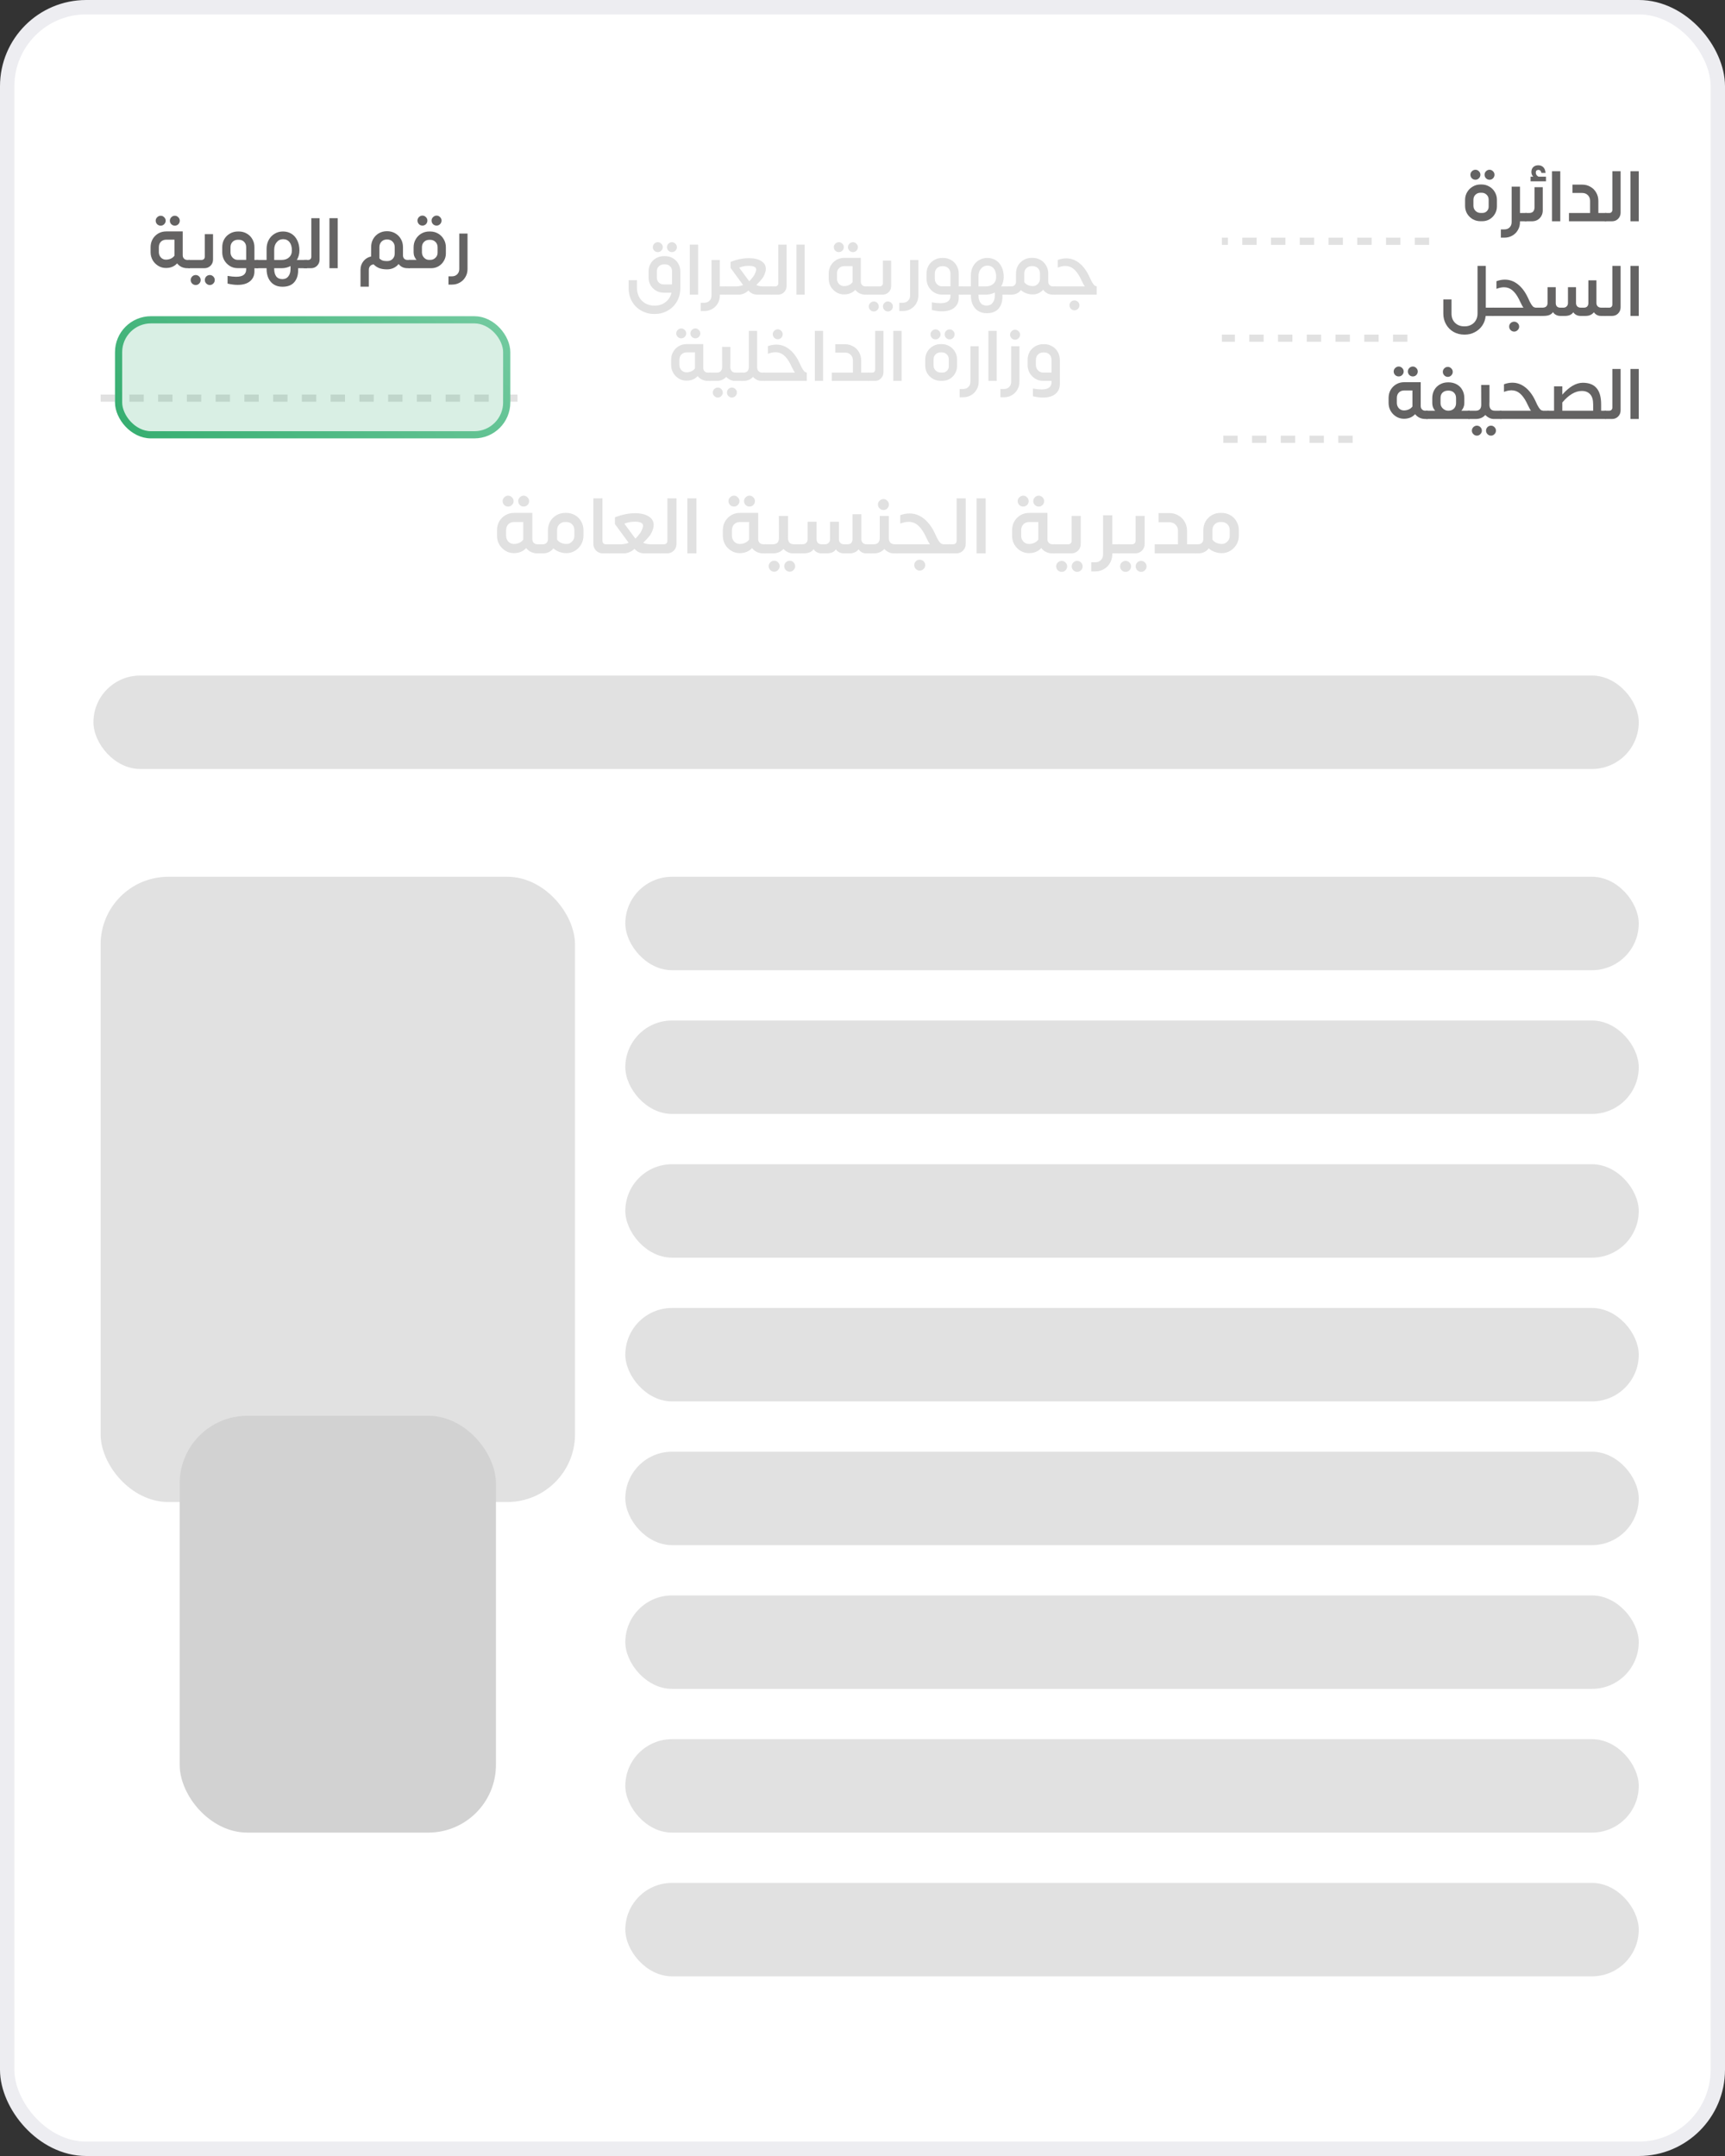 <svg width="240" height="300" viewBox="0 0 240 300" fill="none" xmlns="http://www.w3.org/2000/svg">
<rect x="0" y="0" width="240" height="300" fill="#333333" stroke="none"/>
<rect x="1" y="1" width="238" height="298" rx="11" fill="white" stroke="#EDEDF1" stroke-width="2"/>
<line x1="198.838" y1="33.57" x2="170" y2="33.57" stroke="#E1E1E1" stroke-dasharray="2 2"/>
<path d="M205.278 25.01C205.085 25.01 204.918 24.943 204.778 24.81C204.645 24.67 204.578 24.503 204.578 24.31C204.578 24.123 204.648 23.963 204.788 23.83C204.928 23.69 205.092 23.62 205.278 23.62C205.465 23.62 205.625 23.69 205.758 23.83C205.898 23.963 205.968 24.123 205.968 24.31C205.968 24.503 205.898 24.67 205.758 24.81C205.625 24.943 205.465 25.01 205.278 25.01ZM207.238 25.01C207.052 25.01 206.888 24.943 206.748 24.81C206.615 24.67 206.548 24.503 206.548 24.31C206.548 24.123 206.615 23.963 206.748 23.83C206.888 23.69 207.052 23.62 207.238 23.62C207.425 23.62 207.585 23.69 207.718 23.83C207.858 23.963 207.928 24.123 207.928 24.31C207.928 24.503 207.862 24.67 207.728 24.81C207.595 24.943 207.432 25.01 207.238 25.01ZM203.838 27.8C203.838 27.413 203.935 27.057 204.128 26.73C204.322 26.403 204.582 26.147 204.908 25.96C205.235 25.767 205.592 25.67 205.978 25.67H206.138C206.525 25.67 206.882 25.767 207.208 25.96C207.535 26.147 207.792 26.403 207.978 26.73C208.172 27.057 208.268 27.413 208.268 27.8V28.72C208.268 29.093 208.175 29.44 207.988 29.76C207.808 30.073 207.562 30.323 207.248 30.51C206.942 30.69 206.602 30.78 206.228 30.78H205.978C205.585 30.78 205.225 30.687 204.898 30.5C204.572 30.307 204.312 30.05 204.118 29.73C203.932 29.403 203.838 29.043 203.838 28.65V27.8ZM204.998 28.64C204.998 28.913 205.095 29.147 205.288 29.34C205.482 29.533 205.712 29.63 205.978 29.63H206.268C206.502 29.63 206.702 29.547 206.868 29.38C207.035 29.207 207.118 29.003 207.118 28.77V27.8C207.118 27.513 207.025 27.28 206.838 27.1C206.652 26.913 206.418 26.82 206.138 26.82H205.978C205.698 26.82 205.465 26.913 205.278 27.1C205.092 27.28 204.998 27.513 204.998 27.8V28.64Z" fill="#646363"/>
<path d="M212.375 30.79H211.475V30.91C211.475 31.317 211.379 31.683 211.185 32.01C210.999 32.337 210.742 32.593 210.415 32.78C210.089 32.973 209.722 33.07 209.315 33.07H208.815V31.92H209.315C209.609 31.92 209.849 31.827 210.035 31.64C210.222 31.453 210.315 31.21 210.315 30.91V25.97H211.475V29.64H212.375V30.79Z" fill="#646363"/>
<path d="M215.093 24.58V25.23H212.953V24.58H213.313C213.146 24.4 213.063 24.187 213.063 23.94C213.063 23.653 213.146 23.427 213.313 23.26C213.486 23.087 213.72 23 214.013 23C214.313 23 214.55 23.09 214.723 23.27C214.903 23.45 215.006 23.713 215.033 24.06H214.453C214.433 23.927 214.386 23.823 214.313 23.75C214.24 23.677 214.146 23.64 214.033 23.64C213.92 23.64 213.83 23.673 213.763 23.74C213.703 23.8 213.673 23.89 213.673 24.01C213.673 24.11 213.7 24.213 213.753 24.32C213.813 24.42 213.91 24.507 214.043 24.58H215.093ZM213.503 26.05H214.643V29.3C214.643 29.58 214.576 29.833 214.443 30.06C214.316 30.287 214.14 30.467 213.913 30.6C213.686 30.727 213.436 30.79 213.163 30.79H212.263L211.763 30.61V29.82L212.263 29.64H212.733C213.006 29.64 213.203 29.567 213.323 29.42C213.443 29.267 213.503 29.067 213.503 28.82V26.05Z" fill="#646363"/>
<path d="M215.932 30.79V23.83H217.082V30.79H215.932Z" fill="#646363"/>
<path d="M223.47 29.64V30.79H218.29V29.64H221.23V27.95C221.23 27.623 221.127 27.36 220.92 27.16C220.72 26.953 220.457 26.85 220.13 26.85H218.78V25.69H220.13C220.55 25.69 220.93 25.79 221.27 25.99C221.617 26.183 221.887 26.453 222.08 26.8C222.28 27.14 222.38 27.523 222.38 27.95V29.64H223.47Z" fill="#646363"/>
<path d="M225.477 23.83V29.59C225.477 29.93 225.36 30.217 225.127 30.45C224.9 30.677 224.62 30.79 224.287 30.79H223.367L222.867 30.6V29.82L223.367 29.64H223.907C224.02 29.64 224.117 29.603 224.197 29.53C224.283 29.45 224.327 29.337 224.327 29.19V23.83H225.477Z" fill="#646363"/>
<path d="M226.85 30.79V23.83H228V30.79H226.85Z" fill="#646363"/>
<path d="M91.515 35.08C91.328 35.08 91.165 35.013 91.025 34.88C90.891 34.74 90.825 34.577 90.825 34.39C90.825 34.203 90.891 34.043 91.025 33.91C91.165 33.77 91.328 33.7 91.515 33.7C91.701 33.7 91.865 33.77 92.005 33.91C92.145 34.043 92.215 34.203 92.215 34.39C92.215 34.577 92.145 34.74 92.005 34.88C91.871 35.013 91.708 35.08 91.515 35.08ZM93.485 35.08C93.298 35.08 93.135 35.013 92.995 34.88C92.862 34.74 92.795 34.577 92.795 34.39C92.795 34.203 92.862 34.043 92.995 33.91C93.135 33.77 93.298 33.7 93.485 33.7C93.671 33.7 93.832 33.77 93.965 33.91C94.105 34.043 94.175 34.203 94.175 34.39C94.175 34.577 94.108 34.74 93.975 34.88C93.841 35.013 93.678 35.08 93.485 35.08ZM92.525 35.64C92.925 35.64 93.285 35.733 93.605 35.92C93.931 36.107 94.188 36.363 94.375 36.69C94.561 37.01 94.655 37.37 94.655 37.77V40.1C94.655 40.78 94.498 41.393 94.185 41.94C93.878 42.487 93.451 42.913 92.905 43.22C92.365 43.533 91.755 43.69 91.075 43.69H91.045C90.371 43.69 89.761 43.533 89.215 43.22C88.668 42.913 88.238 42.487 87.925 41.94C87.618 41.393 87.465 40.78 87.465 40.1V38.99H88.625V40.1C88.625 40.567 88.728 40.983 88.935 41.35C89.141 41.723 89.428 42.013 89.795 42.22C90.162 42.427 90.578 42.53 91.045 42.53H91.075C91.668 42.53 92.175 42.367 92.595 42.04C93.022 41.713 93.298 41.277 93.425 40.73H92.375C91.975 40.73 91.612 40.637 91.285 40.45C90.958 40.263 90.701 40.01 90.515 39.69C90.328 39.363 90.235 39 90.235 38.6V37.77C90.235 37.37 90.328 37.01 90.515 36.69C90.701 36.363 90.958 36.107 91.285 35.92C91.612 35.733 91.975 35.64 92.375 35.64H92.525ZM93.505 39.19V37.77C93.505 37.477 93.415 37.24 93.235 37.06C93.055 36.88 92.818 36.79 92.525 36.79H92.375C92.082 36.79 91.841 36.883 91.655 37.07C91.475 37.25 91.385 37.483 91.385 37.77V38.6C91.385 38.887 91.475 39.123 91.655 39.31C91.841 39.49 92.082 39.58 92.375 39.58H93.495V39.19H93.505Z" fill="#E1E1E1"/>
<path d="M95.975 41V34.04H97.125V41H95.975Z" fill="#E1E1E1"/>
<path d="M101.051 41H100.151V41.12C100.151 41.527 100.055 41.893 99.862 42.22C99.675 42.547 99.418 42.803 99.091 42.99C98.765 43.183 98.398 43.28 97.992 43.28H97.492V42.13H97.992C98.285 42.13 98.525 42.037 98.712 41.85C98.898 41.663 98.992 41.42 98.992 41.12V36.18H100.151V39.85H101.051V41Z" fill="#E1E1E1"/>
<path d="M107.379 39.85V41H105.399C104.859 41 104.436 40.807 104.129 40.42C103.923 40.62 103.699 40.767 103.459 40.86C103.226 40.953 102.996 41 102.769 41H100.939L100.449 40.81V40.03L100.939 39.85H102.479C102.586 39.85 102.743 39.83 102.949 39.79C103.163 39.75 103.306 39.703 103.379 39.65L101.649 37.29V36.44C102.536 36.093 103.386 35.92 104.199 35.92C104.913 35.92 105.483 36.053 105.909 36.32C106.336 36.58 106.549 36.943 106.549 37.41C106.549 37.603 106.509 37.807 106.429 38.02C106.316 38.347 106.173 38.617 105.999 38.83C105.833 39.037 105.573 39.313 105.219 39.66C105.506 39.787 105.813 39.85 106.139 39.85H107.379ZM105.129 37.85C105.183 37.717 105.209 37.603 105.209 37.51C105.209 37.163 104.863 36.99 104.169 36.99C103.716 36.99 103.283 37.07 102.869 37.23V37.28L104.239 39.14C104.486 38.88 104.673 38.663 104.799 38.49C104.933 38.31 105.043 38.097 105.129 37.85Z" fill="#E1E1E1"/>
<path d="M109.436 34.04V39.8C109.436 40.14 109.319 40.427 109.086 40.66C108.859 40.887 108.579 41 108.246 41H107.326L106.826 40.81V40.03L107.326 39.85H107.866C107.979 39.85 108.076 39.813 108.156 39.74C108.243 39.66 108.286 39.547 108.286 39.4V34.04H109.436Z" fill="#E1E1E1"/>
<path d="M110.809 41V34.04H111.959V41H110.809Z" fill="#E1E1E1"/>
<path d="M116.709 35.08C116.516 35.08 116.349 35.013 116.209 34.88C116.076 34.74 116.009 34.577 116.009 34.39C116.009 34.203 116.079 34.043 116.219 33.91C116.359 33.77 116.522 33.7 116.709 33.7C116.896 33.7 117.056 33.77 117.189 33.91C117.329 34.043 117.399 34.203 117.399 34.39C117.399 34.577 117.329 34.74 117.189 34.88C117.056 35.013 116.896 35.08 116.709 35.08ZM118.669 35.08C118.482 35.08 118.319 35.013 118.179 34.88C118.046 34.74 117.979 34.577 117.979 34.39C117.979 34.203 118.046 34.043 118.179 33.91C118.319 33.77 118.482 33.7 118.669 33.7C118.856 33.7 119.016 33.77 119.149 33.91C119.289 34.043 119.359 34.203 119.359 34.39C119.359 34.577 119.292 34.74 119.159 34.88C119.026 35.013 118.862 35.08 118.669 35.08ZM120.739 39.85V41H120.419C120.126 41 119.856 40.943 119.609 40.83C119.362 40.71 119.156 40.543 118.989 40.33C118.602 40.757 118.082 40.97 117.429 40.97C117.042 40.97 116.686 40.87 116.359 40.67C116.032 40.47 115.772 40.203 115.579 39.87C115.392 39.53 115.299 39.163 115.299 38.77V38.08C115.299 37.667 115.392 37.293 115.579 36.96C115.772 36.627 116.032 36.363 116.359 36.17C116.692 35.977 117.066 35.88 117.479 35.88H119.769V39.2C119.769 39.393 119.829 39.55 119.949 39.67C120.069 39.79 120.226 39.85 120.419 39.85H120.739ZM118.619 37.03H117.479C117.172 37.03 116.922 37.127 116.729 37.32C116.542 37.513 116.449 37.767 116.449 38.08V38.77C116.449 39.057 116.542 39.303 116.729 39.51C116.922 39.71 117.156 39.81 117.429 39.81C117.676 39.81 117.902 39.763 118.109 39.67C118.316 39.577 118.486 39.44 118.619 39.26V37.03Z" fill="#E1E1E1"/>
<path d="M122.416 39.85C122.522 39.85 122.619 39.813 122.706 39.74C122.792 39.66 122.836 39.547 122.836 39.4V36.26H123.986V39.8C123.986 40.14 123.869 40.427 123.636 40.66C123.402 40.887 123.119 41 122.786 41H120.576V39.85H122.416ZM121.576 43.34C121.382 43.34 121.216 43.27 121.076 43.13C120.942 42.997 120.876 42.833 120.876 42.64C120.876 42.453 120.946 42.29 121.086 42.15C121.226 42.017 121.389 41.95 121.576 41.95C121.762 41.95 121.922 42.017 122.056 42.15C122.196 42.29 122.266 42.453 122.266 42.64C122.266 42.833 122.199 42.997 122.066 43.13C121.932 43.27 121.769 43.34 121.576 43.34ZM123.536 43.34C123.349 43.34 123.186 43.27 123.046 43.13C122.912 42.997 122.846 42.833 122.846 42.64C122.846 42.453 122.912 42.29 123.046 42.15C123.186 42.017 123.349 41.95 123.536 41.95C123.722 41.95 123.882 42.017 124.016 42.15C124.156 42.29 124.226 42.453 124.226 42.64C124.226 42.833 124.159 42.997 124.026 43.13C123.892 43.27 123.729 43.34 123.536 43.34Z" fill="#E1E1E1"/>
<path d="M125.614 42.13C125.907 42.13 126.147 42.037 126.334 41.85C126.527 41.663 126.624 41.42 126.624 41.12V36.18H127.774V41.12C127.774 41.527 127.677 41.893 127.484 42.22C127.297 42.547 127.04 42.803 126.714 42.99C126.387 43.183 126.02 43.28 125.614 43.28H125.124V42.13H125.614Z" fill="#E1E1E1"/>
<path d="M133.92 41H133.39V41.45C133.39 42.017 133.186 42.47 132.78 42.81C132.373 43.15 131.796 43.32 131.05 43.32C130.636 43.32 130.17 43.26 129.65 43.14V42.07C130.123 42.15 130.516 42.19 130.83 42.19C131.33 42.19 131.69 42.1 131.91 41.92C132.13 41.747 132.24 41.497 132.24 41.17V40.99H131.03C130.643 40.99 130.286 40.89 129.96 40.69C129.64 40.49 129.383 40.223 129.19 39.89C129.003 39.55 128.91 39.183 128.91 38.79V38.08C128.91 37.667 129.003 37.293 129.19 36.96C129.383 36.627 129.646 36.367 129.98 36.18C130.313 35.987 130.686 35.89 131.1 35.89H131.21C131.623 35.89 131.993 35.987 132.32 36.18C132.653 36.367 132.913 36.627 133.1 36.96C133.293 37.293 133.39 37.667 133.39 38.08V39.85H133.92V41ZM132.24 39.84V38.08C132.24 37.773 132.143 37.523 131.95 37.33C131.763 37.137 131.516 37.04 131.21 37.04H131.1C130.793 37.04 130.543 37.137 130.35 37.33C130.156 37.523 130.06 37.773 130.06 38.08V38.79C130.06 39.077 130.156 39.323 130.35 39.53C130.55 39.737 130.78 39.84 131.04 39.84H132.24Z" fill="#E1E1E1"/>
<path d="M140.719 39.85V41H139.469V41.29C139.469 41.99 139.286 42.547 138.919 42.96C138.559 43.373 138.012 43.58 137.279 43.58C136.812 43.58 136.412 43.473 136.079 43.26C135.752 43.047 135.502 42.753 135.329 42.38C135.162 42.007 135.079 41.583 135.079 41.11V41H133.639V39.85H135.079V38.32C135.079 37.86 135.176 37.447 135.369 37.08C135.569 36.707 135.842 36.417 136.189 36.21C136.536 35.997 136.926 35.89 137.359 35.89C137.812 35.89 138.212 36 138.559 36.22C138.906 36.44 139.172 36.75 139.359 37.15C139.552 37.543 139.649 38.003 139.649 38.53C139.649 39.017 139.529 39.457 139.289 39.85H140.719ZM136.139 39.85H137.179C137.599 39.85 137.939 39.733 138.199 39.5C138.466 39.26 138.599 38.937 138.599 38.53C138.599 38.03 138.489 37.643 138.269 37.37C138.049 37.097 137.749 36.96 137.369 36.96C137.016 36.96 136.722 37.1 136.489 37.38C136.256 37.653 136.139 38.003 136.139 38.43V39.85ZM133.129 40.82V40.03L133.629 39.85V41L133.129 40.82ZM137.279 42.52C137.639 42.52 137.916 42.39 138.109 42.13C138.309 41.877 138.409 41.537 138.409 41.11V40.7C138.029 40.9 137.619 41 137.179 41H136.139V41.11C136.139 41.543 136.232 41.887 136.419 42.14C136.612 42.393 136.899 42.52 137.279 42.52Z" fill="#E1E1E1"/>
<path d="M146.824 41H146.484C146.197 41 145.937 40.94 145.704 40.82C145.47 40.693 145.284 40.523 145.144 40.31C144.964 40.517 144.747 40.68 144.494 40.8C144.247 40.913 143.984 40.97 143.704 40.97C143.39 40.97 143.09 40.92 142.804 40.82C142.517 40.713 142.26 40.563 142.034 40.37C141.887 40.57 141.697 40.727 141.464 40.84C141.237 40.947 140.987 41 140.714 41H140.334L139.844 40.82V40.03L140.334 39.85H140.714C140.9 39.85 141.054 39.79 141.174 39.67C141.294 39.55 141.354 39.393 141.354 39.2V38.08C141.354 37.667 141.447 37.293 141.634 36.96C141.827 36.627 142.09 36.363 142.424 36.17C142.757 35.977 143.13 35.88 143.544 35.88H143.654C144.067 35.88 144.44 35.977 144.774 36.17C145.107 36.363 145.367 36.627 145.554 36.96C145.747 37.293 145.844 37.667 145.844 38.08V39.2C145.844 39.393 145.904 39.55 146.024 39.67C146.144 39.79 146.297 39.85 146.484 39.85H146.824V41ZM143.704 39.81C143.97 39.81 144.2 39.71 144.394 39.51C144.594 39.303 144.694 39.057 144.694 38.77V38.08C144.694 37.767 144.597 37.513 144.404 37.32C144.21 37.127 143.96 37.03 143.654 37.03H143.544C143.237 37.03 142.987 37.127 142.794 37.32C142.6 37.513 142.504 37.767 142.504 38.08V39.26C142.637 39.44 142.807 39.577 143.014 39.67C143.227 39.763 143.457 39.81 143.704 39.81Z" fill="#E1E1E1"/>
<path d="M151.561 38.49C151.734 38.89 151.884 39.187 152.011 39.38C152.137 39.573 152.241 39.697 152.321 39.75C152.401 39.797 152.487 39.827 152.581 39.84V41H146.711L146.211 40.82V40.04L146.711 39.85H150.931C150.877 39.79 150.811 39.687 150.731 39.54C150.651 39.387 150.567 39.22 150.481 39.04C150.401 38.867 150.337 38.737 150.291 38.65C150.011 38.103 149.704 37.693 149.371 37.42C149.037 37.147 148.654 37.01 148.221 37.01C147.901 37.01 147.551 37.083 147.171 37.23V36.17C147.564 36.023 147.954 35.95 148.341 35.95C149.001 35.95 149.604 36.167 150.151 36.6C150.704 37.033 151.174 37.663 151.561 38.49ZM149.491 41.8C149.677 41.8 149.837 41.867 149.971 42C150.111 42.133 150.181 42.293 150.181 42.48C150.181 42.673 150.114 42.837 149.981 42.97C149.847 43.11 149.684 43.18 149.491 43.18C149.297 43.18 149.134 43.11 149.001 42.97C148.867 42.837 148.801 42.673 148.801 42.48C148.801 42.293 148.867 42.133 149.001 42C149.141 41.867 149.304 41.8 149.491 41.8Z" fill="#E1E1E1"/>
<path d="M94.785 47.08C94.592 47.08 94.425 47.013 94.285 46.88C94.152 46.74 94.085 46.577 94.085 46.39C94.085 46.203 94.155 46.043 94.295 45.91C94.435 45.77 94.599 45.7 94.785 45.7C94.972 45.7 95.132 45.77 95.265 45.91C95.405 46.043 95.475 46.203 95.475 46.39C95.475 46.577 95.405 46.74 95.265 46.88C95.132 47.013 94.972 47.08 94.785 47.08ZM96.745 47.08C96.559 47.08 96.395 47.013 96.255 46.88C96.122 46.74 96.055 46.577 96.055 46.39C96.055 46.203 96.122 46.043 96.255 45.91C96.395 45.77 96.559 45.7 96.745 45.7C96.932 45.7 97.092 45.77 97.225 45.91C97.365 46.043 97.435 46.203 97.435 46.39C97.435 46.577 97.369 46.74 97.235 46.88C97.102 47.013 96.939 47.08 96.745 47.08ZM98.815 51.85V53H98.495C98.202 53 97.932 52.943 97.685 52.83C97.439 52.71 97.232 52.543 97.065 52.33C96.679 52.757 96.159 52.97 95.505 52.97C95.119 52.97 94.762 52.87 94.435 52.67C94.109 52.47 93.849 52.203 93.655 51.87C93.469 51.53 93.375 51.163 93.375 50.77V50.08C93.375 49.667 93.469 49.293 93.655 48.96C93.849 48.627 94.109 48.363 94.435 48.17C94.769 47.977 95.142 47.88 95.555 47.88H97.845V51.2C97.845 51.393 97.905 51.55 98.025 51.67C98.145 51.79 98.302 51.85 98.495 51.85H98.815ZM96.695 49.03H95.555C95.249 49.03 94.999 49.127 94.805 49.32C94.619 49.513 94.525 49.767 94.525 50.08V50.77C94.525 51.057 94.619 51.303 94.805 51.51C94.999 51.71 95.232 51.81 95.505 51.81C95.752 51.81 95.979 51.763 96.185 51.67C96.392 51.577 96.562 51.44 96.695 51.26V49.03Z" fill="#E1E1E1"/>
<path d="M103.262 51.85V53H102.232C102.012 53 101.798 52.95 101.592 52.85C101.385 52.75 101.202 52.613 101.042 52.44C100.715 52.813 100.265 53 99.692 53H98.722L98.222 52.82V52.04L98.722 51.85H99.712C100.205 51.85 100.458 51.587 100.472 51.06L100.462 48.27H101.622V50.58C101.622 50.7 101.618 50.793 101.612 50.86V51.03C101.612 51.277 101.672 51.477 101.792 51.63C101.912 51.777 102.108 51.85 102.382 51.85H103.262ZM99.872 53.93C100.058 53.93 100.218 53.997 100.352 54.13C100.492 54.27 100.562 54.433 100.562 54.62C100.562 54.807 100.492 54.97 100.352 55.11C100.218 55.25 100.058 55.32 99.872 55.32C99.685 55.32 99.522 55.25 99.382 55.11C99.242 54.977 99.172 54.813 99.172 54.62C99.172 54.433 99.242 54.27 99.382 54.13C99.522 53.997 99.685 53.93 99.872 53.93ZM101.832 53.93C102.018 53.93 102.178 53.997 102.312 54.13C102.452 54.27 102.522 54.433 102.522 54.62C102.522 54.813 102.452 54.977 102.312 55.11C102.178 55.25 102.018 55.32 101.832 55.32C101.645 55.32 101.482 55.25 101.342 55.11C101.208 54.977 101.142 54.813 101.142 54.62C101.142 54.433 101.208 54.27 101.342 54.13C101.482 53.997 101.645 53.93 101.832 53.93Z" fill="#E1E1E1"/>
<path d="M106.426 51.85V53H105.946C105.726 53 105.513 52.95 105.306 52.85C105.099 52.75 104.919 52.613 104.766 52.44C104.439 52.813 103.989 53 103.416 53H103.146L102.656 52.81V52.03L103.146 51.85H103.426C103.933 51.85 104.186 51.577 104.186 51.03V46.04H105.336V51.03C105.336 51.577 105.593 51.85 106.106 51.85H106.426Z" fill="#E1E1E1"/>
<path d="M108.209 47.2C108.022 47.2 107.859 47.133 107.719 47C107.585 46.86 107.519 46.697 107.519 46.51C107.519 46.323 107.585 46.163 107.719 46.03C107.859 45.89 108.022 45.82 108.209 45.82C108.395 45.82 108.555 45.89 108.689 46.03C108.829 46.163 108.899 46.323 108.899 46.51C108.899 46.697 108.832 46.86 108.699 47C108.565 47.133 108.402 47.2 108.209 47.2ZM111.229 50.49C111.402 50.89 111.552 51.187 111.679 51.38C111.805 51.573 111.909 51.697 111.989 51.75C112.069 51.797 112.155 51.827 112.249 51.84V53H106.379L105.879 52.82V52.04L106.379 51.85H110.599C110.545 51.79 110.479 51.687 110.399 51.54C110.319 51.387 110.235 51.22 110.149 51.04C110.069 50.867 110.005 50.737 109.959 50.65C109.679 50.103 109.372 49.693 109.039 49.42C108.705 49.147 108.322 49.01 107.889 49.01C107.569 49.01 107.219 49.083 106.839 49.23V48.17C107.232 48.023 107.622 47.95 108.009 47.95C108.669 47.95 109.272 48.167 109.819 48.6C110.372 49.033 110.842 49.663 111.229 50.49Z" fill="#E1E1E1"/>
<path d="M113.368 53V46.04H114.518V53H113.368Z" fill="#E1E1E1"/>
<path d="M120.906 51.85V53H115.726V51.85H118.666V50.16C118.666 49.833 118.563 49.57 118.356 49.37C118.156 49.163 117.893 49.06 117.566 49.06H116.216V47.9H117.566C117.986 47.9 118.366 48 118.706 48.2C119.053 48.393 119.323 48.663 119.516 49.01C119.716 49.35 119.816 49.733 119.816 50.16V51.85H120.906Z" fill="#E1E1E1"/>
<path d="M122.913 46.04V51.8C122.913 52.14 122.796 52.427 122.563 52.66C122.336 52.887 122.056 53 121.723 53H120.803L120.303 52.81V52.03L120.803 51.85H121.343C121.456 51.85 121.553 51.813 121.633 51.74C121.719 51.66 121.763 51.547 121.763 51.4V46.04H122.913Z" fill="#E1E1E1"/>
<path d="M124.286 53V46.04H125.436V53H124.286Z" fill="#E1E1E1"/>
<path d="M130.166 47.22C129.972 47.22 129.806 47.153 129.666 47.02C129.532 46.88 129.466 46.713 129.466 46.52C129.466 46.333 129.536 46.173 129.676 46.04C129.816 45.9 129.979 45.83 130.166 45.83C130.352 45.83 130.512 45.9 130.646 46.04C130.786 46.173 130.856 46.333 130.856 46.52C130.856 46.713 130.786 46.88 130.646 47.02C130.512 47.153 130.352 47.22 130.166 47.22ZM132.126 47.22C131.939 47.22 131.776 47.153 131.636 47.02C131.502 46.88 131.436 46.713 131.436 46.52C131.436 46.333 131.502 46.173 131.636 46.04C131.776 45.9 131.939 45.83 132.126 45.83C132.312 45.83 132.472 45.9 132.606 46.04C132.746 46.173 132.816 46.333 132.816 46.52C132.816 46.713 132.749 46.88 132.616 47.02C132.482 47.153 132.319 47.22 132.126 47.22ZM128.726 50.01C128.726 49.623 128.822 49.267 129.016 48.94C129.209 48.613 129.469 48.357 129.796 48.17C130.122 47.977 130.479 47.88 130.866 47.88H131.026C131.412 47.88 131.769 47.977 132.096 48.17C132.422 48.357 132.679 48.613 132.866 48.94C133.059 49.267 133.156 49.623 133.156 50.01V50.93C133.156 51.303 133.062 51.65 132.876 51.97C132.696 52.283 132.449 52.533 132.136 52.72C131.829 52.9 131.489 52.99 131.116 52.99H130.866C130.472 52.99 130.112 52.897 129.786 52.71C129.459 52.517 129.199 52.26 129.006 51.94C128.819 51.613 128.726 51.253 128.726 50.86V50.01ZM129.886 50.85C129.886 51.123 129.982 51.357 130.176 51.55C130.369 51.743 130.599 51.84 130.866 51.84H131.156C131.389 51.84 131.589 51.757 131.756 51.59C131.922 51.417 132.006 51.213 132.006 50.98V50.01C132.006 49.723 131.912 49.49 131.726 49.31C131.539 49.123 131.306 49.03 131.026 49.03H130.866C130.586 49.03 130.352 49.123 130.166 49.31C129.979 49.49 129.886 49.723 129.886 50.01V50.85Z" fill="#E1E1E1"/>
<path d="M134.003 54.13C134.296 54.13 134.536 54.037 134.723 53.85C134.916 53.663 135.013 53.42 135.013 53.12V48.18H136.163V53.12C136.163 53.527 136.066 53.893 135.873 54.22C135.686 54.547 135.429 54.803 135.103 54.99C134.776 55.183 134.409 55.28 134.003 55.28H133.513V54.13H134.003Z" fill="#E1E1E1"/>
<path d="M137.518 53V46.04H138.668V53H137.518Z" fill="#E1E1E1"/>
<path d="M141.226 47.27C141.04 47.27 140.876 47.2 140.736 47.06C140.603 46.92 140.536 46.757 140.536 46.57C140.536 46.383 140.603 46.223 140.736 46.09C140.876 45.95 141.04 45.88 141.226 45.88C141.413 45.88 141.576 45.95 141.716 46.09C141.856 46.223 141.926 46.383 141.926 46.57C141.926 46.757 141.856 46.92 141.716 47.06C141.583 47.2 141.42 47.27 141.226 47.27ZM139.676 54.13C139.97 54.13 140.21 54.037 140.396 53.85C140.59 53.663 140.686 53.42 140.686 53.12V48.18H141.836V53.12C141.836 53.527 141.74 53.893 141.546 54.22C141.36 54.547 141.103 54.803 140.776 54.99C140.45 55.183 140.083 55.28 139.676 55.28H139.186V54.13H139.676Z" fill="#E1E1E1"/>
<path d="M145.272 47.89C145.686 47.89 146.056 47.987 146.382 48.18C146.716 48.367 146.976 48.627 147.162 48.96C147.356 49.293 147.452 49.667 147.452 50.08V53.45C147.452 54.017 147.249 54.47 146.842 54.81C146.436 55.15 145.859 55.32 145.112 55.32C144.699 55.32 144.232 55.26 143.712 55.14V54.07C144.186 54.15 144.579 54.19 144.892 54.19C145.392 54.19 145.752 54.1 145.972 53.92C146.192 53.747 146.302 53.497 146.302 53.17V52.99H145.092C144.706 52.99 144.349 52.89 144.022 52.69C143.702 52.49 143.446 52.223 143.252 51.89C143.066 51.55 142.972 51.183 142.972 50.79V50.08C142.972 49.667 143.066 49.293 143.252 48.96C143.446 48.627 143.709 48.367 144.042 48.18C144.376 47.987 144.749 47.89 145.162 47.89H145.272ZM146.302 50.08C146.302 49.773 146.206 49.523 146.012 49.33C145.826 49.137 145.579 49.04 145.272 49.04H145.162C144.856 49.04 144.606 49.137 144.412 49.33C144.219 49.523 144.122 49.773 144.122 50.08V50.79C144.122 51.077 144.219 51.323 144.412 51.53C144.612 51.737 144.842 51.84 145.102 51.84H146.302V50.08Z" fill="#E1E1E1"/>
<path d="M70.7 70.488C70.487 70.488 70.304 70.415 70.15 70.268C70.003 70.114 69.93 69.934 69.93 69.729C69.93 69.524 70.007 69.348 70.161 69.201C70.315 69.047 70.495 68.97 70.7 68.97C70.905 68.97 71.081 69.047 71.228 69.201C71.382 69.348 71.459 69.524 71.459 69.729C71.459 69.934 71.382 70.114 71.228 70.268C71.081 70.415 70.905 70.488 70.7 70.488ZM72.856 70.488C72.651 70.488 72.471 70.415 72.317 70.268C72.17 70.114 72.097 69.934 72.097 69.729C72.097 69.524 72.17 69.348 72.317 69.201C72.471 69.047 72.651 68.97 72.856 68.97C73.061 68.97 73.237 69.047 73.384 69.201C73.538 69.348 73.615 69.524 73.615 69.729C73.615 69.934 73.542 70.114 73.395 70.268C73.248 70.415 73.069 70.488 72.856 70.488ZM75.133 75.735V77H74.781C74.458 77 74.161 76.938 73.89 76.813C73.619 76.681 73.391 76.498 73.208 76.263C72.783 76.732 72.211 76.967 71.492 76.967C71.067 76.967 70.674 76.857 70.315 76.637C69.956 76.417 69.67 76.124 69.457 75.757C69.252 75.383 69.149 74.98 69.149 74.547V73.788C69.149 73.333 69.252 72.923 69.457 72.556C69.67 72.189 69.956 71.9 70.315 71.687C70.682 71.474 71.092 71.368 71.547 71.368H74.066V75.02C74.066 75.233 74.132 75.405 74.264 75.537C74.396 75.669 74.568 75.735 74.781 75.735H75.133ZM72.801 72.633H71.547C71.21 72.633 70.935 72.739 70.722 72.952C70.517 73.165 70.414 73.443 70.414 73.788V74.547C70.414 74.862 70.517 75.134 70.722 75.361C70.935 75.581 71.191 75.691 71.492 75.691C71.763 75.691 72.013 75.64 72.24 75.537C72.467 75.434 72.654 75.284 72.801 75.086V72.633Z" fill="#E1E1E1"/>
<path d="M78.77 71.368C79.225 71.368 79.635 71.474 80.002 71.687C80.369 71.9 80.655 72.189 80.86 72.556C81.073 72.923 81.179 73.333 81.179 73.788V74.547C81.179 74.98 81.073 75.383 80.86 75.757C80.647 76.124 80.362 76.417 80.002 76.637C79.643 76.857 79.251 76.967 78.825 76.967C78.481 76.967 78.15 76.912 77.835 76.802C77.52 76.685 77.237 76.52 76.988 76.307C76.827 76.527 76.618 76.699 76.361 76.824C76.112 76.941 75.837 77 75.536 77H75.063L74.513 76.802V75.933L75.063 75.735H75.536C75.742 75.735 75.91 75.669 76.042 75.537C76.174 75.405 76.24 75.233 76.24 75.02V73.788C76.24 73.333 76.343 72.923 76.548 72.556C76.761 72.189 77.05 71.9 77.417 71.687C77.784 71.474 78.195 71.368 78.649 71.368H78.77ZM79.914 73.788C79.914 73.443 79.808 73.165 79.595 72.952C79.382 72.739 79.108 72.633 78.77 72.633H78.649C78.312 72.633 78.037 72.739 77.824 72.952C77.612 73.165 77.505 73.443 77.505 73.788V75.086C77.652 75.284 77.839 75.434 78.066 75.537C78.301 75.64 78.554 75.691 78.825 75.691C79.118 75.691 79.371 75.581 79.584 75.361C79.804 75.134 79.914 74.862 79.914 74.547V73.788Z" fill="#E1E1E1"/>
<path d="M83.822 75.24C83.822 75.401 83.866 75.526 83.954 75.614C84.05 75.695 84.16 75.735 84.284 75.735H84.878V77H83.877C83.511 77 83.199 76.875 82.942 76.626C82.686 76.369 82.557 76.054 82.557 75.68V69.344H83.822V75.24Z" fill="#E1E1E1"/>
<path d="M91.858 75.735V77H89.68C89.086 77 88.62 76.787 88.283 76.362C88.056 76.582 87.81 76.743 87.546 76.846C87.289 76.949 87.036 77 86.787 77H84.774L84.235 76.791V75.933L84.774 75.735H86.468C86.585 75.735 86.758 75.713 86.985 75.669C87.22 75.625 87.377 75.574 87.458 75.515L85.555 72.919V71.984C86.53 71.603 87.465 71.412 88.36 71.412C89.145 71.412 89.772 71.559 90.241 71.852C90.71 72.138 90.945 72.538 90.945 73.051C90.945 73.264 90.901 73.487 90.813 73.722C90.688 74.081 90.531 74.378 90.34 74.613C90.157 74.84 89.871 75.145 89.482 75.526C89.797 75.665 90.135 75.735 90.494 75.735H91.858ZM89.383 73.535C89.442 73.388 89.471 73.264 89.471 73.161C89.471 72.78 89.09 72.589 88.327 72.589C87.828 72.589 87.352 72.677 86.897 72.853V72.908L88.404 74.954C88.675 74.668 88.881 74.43 89.02 74.239C89.167 74.041 89.288 73.806 89.383 73.535Z" fill="#E1E1E1"/>
<path d="M94.121 69.344V75.68C94.121 76.054 93.992 76.369 93.736 76.626C93.486 76.875 93.178 77 92.811 77H91.799L91.249 76.791V75.933L91.799 75.735H92.394C92.518 75.735 92.624 75.695 92.713 75.614C92.808 75.526 92.856 75.401 92.856 75.24V69.344H94.121Z" fill="#E1E1E1"/>
<path d="M95.631 77V69.344H96.896V77H95.631Z" fill="#E1E1E1"/>
<path d="M102.121 70.488C101.908 70.488 101.725 70.415 101.571 70.268C101.424 70.114 101.351 69.934 101.351 69.729C101.351 69.524 101.428 69.348 101.582 69.201C101.736 69.047 101.915 68.97 102.121 68.97C102.326 68.97 102.502 69.047 102.649 69.201C102.803 69.348 102.88 69.524 102.88 69.729C102.88 69.934 102.803 70.114 102.649 70.268C102.502 70.415 102.326 70.488 102.121 70.488ZM104.277 70.488C104.071 70.488 103.892 70.415 103.738 70.268C103.591 70.114 103.518 69.934 103.518 69.729C103.518 69.524 103.591 69.348 103.738 69.201C103.892 69.047 104.071 68.97 104.277 68.97C104.482 68.97 104.658 69.047 104.805 69.201C104.959 69.348 105.036 69.524 105.036 69.729C105.036 69.934 104.962 70.114 104.816 70.268C104.669 70.415 104.489 70.488 104.277 70.488ZM106.554 75.735V77H106.202C105.879 77 105.582 76.938 105.311 76.813C105.039 76.681 104.812 76.498 104.629 76.263C104.203 76.732 103.631 76.967 102.913 76.967C102.487 76.967 102.095 76.857 101.736 76.637C101.376 76.417 101.09 76.124 100.878 75.757C100.672 75.383 100.57 74.98 100.57 74.547V73.788C100.57 73.333 100.672 72.923 100.878 72.556C101.09 72.189 101.376 71.9 101.736 71.687C102.102 71.474 102.513 71.368 102.968 71.368H105.487V75.02C105.487 75.233 105.553 75.405 105.685 75.537C105.817 75.669 105.989 75.735 106.202 75.735H106.554ZM104.222 72.633H102.968C102.63 72.633 102.355 72.739 102.143 72.952C101.937 73.165 101.835 73.443 101.835 73.788V74.547C101.835 74.862 101.937 75.134 102.143 75.361C102.355 75.581 102.612 75.691 102.913 75.691C103.184 75.691 103.433 75.64 103.661 75.537C103.888 75.434 104.075 75.284 104.222 75.086V72.633Z" fill="#E1E1E1"/>
<path d="M111.445 75.735V77H110.312C110.07 77 109.835 76.945 109.608 76.835C109.381 76.725 109.179 76.575 109.003 76.384C108.644 76.795 108.149 77 107.518 77H106.451L105.901 76.802V75.944L106.451 75.735H107.54C108.083 75.735 108.361 75.445 108.376 74.866L108.365 71.797H109.641V74.338C109.641 74.47 109.637 74.573 109.63 74.646V74.833C109.63 75.104 109.696 75.324 109.828 75.493C109.96 75.654 110.176 75.735 110.477 75.735H111.445ZM107.716 78.023C107.921 78.023 108.097 78.096 108.244 78.243C108.398 78.397 108.475 78.577 108.475 78.782C108.475 78.987 108.398 79.167 108.244 79.321C108.097 79.475 107.921 79.552 107.716 79.552C107.511 79.552 107.331 79.475 107.177 79.321C107.023 79.174 106.946 78.995 106.946 78.782C106.946 78.577 107.023 78.397 107.177 78.243C107.331 78.096 107.511 78.023 107.716 78.023ZM109.872 78.023C110.077 78.023 110.253 78.096 110.4 78.243C110.554 78.397 110.631 78.577 110.631 78.782C110.631 78.995 110.554 79.174 110.4 79.321C110.253 79.475 110.077 79.552 109.872 79.552C109.667 79.552 109.487 79.475 109.333 79.321C109.186 79.174 109.113 78.995 109.113 78.782C109.113 78.577 109.186 78.397 109.333 78.243C109.487 78.096 109.667 78.023 109.872 78.023Z" fill="#E1E1E1"/>
<path d="M121.251 75.735V77H120.569C120.334 77.007 120.118 76.96 119.92 76.857C119.729 76.754 119.575 76.615 119.458 76.439C119.311 76.622 119.131 76.762 118.919 76.857C118.713 76.952 118.464 77 118.171 77H117.401C117.166 77 116.95 76.949 116.752 76.846C116.554 76.736 116.403 76.6 116.301 76.439C116.051 76.813 115.626 77 115.025 77H114.31C114.068 77 113.844 76.945 113.639 76.835C113.441 76.725 113.294 76.586 113.199 76.417C113.059 76.615 112.876 76.762 112.649 76.857C112.421 76.952 112.102 77 111.692 77H111.34L110.79 76.791V75.933L111.34 75.735H111.582C111.846 75.735 112.04 75.673 112.165 75.548C112.297 75.423 112.363 75.247 112.363 75.02V72.6H113.617V75.02C113.617 75.255 113.679 75.434 113.804 75.559C113.928 75.676 114.093 75.735 114.299 75.735H114.794C114.999 75.735 115.164 75.669 115.289 75.537C115.421 75.405 115.487 75.233 115.487 75.02V72.6H116.719V75.02C116.719 75.233 116.781 75.405 116.906 75.537C117.038 75.669 117.214 75.735 117.434 75.735H117.94C118.152 75.735 118.317 75.673 118.435 75.548C118.552 75.416 118.611 75.24 118.611 75.02V71.555H119.843V75.02C119.843 75.233 119.909 75.405 120.041 75.537C120.173 75.669 120.349 75.735 120.569 75.735H121.251Z" fill="#E1E1E1"/>
<path d="M122.916 70.972C122.711 70.972 122.531 70.895 122.377 70.741C122.223 70.587 122.146 70.407 122.146 70.202C122.146 69.997 122.223 69.821 122.377 69.674C122.531 69.52 122.711 69.443 122.916 69.443C123.122 69.443 123.298 69.52 123.444 69.674C123.598 69.821 123.675 69.997 123.675 70.202C123.675 70.415 123.598 70.598 123.444 70.752C123.298 70.899 123.122 70.972 122.916 70.972ZM124.863 75.735V77H124.335C124.093 77 123.859 76.945 123.631 76.835C123.404 76.725 123.206 76.575 123.037 76.384C122.678 76.795 122.183 77 121.552 77H121.189L120.639 76.802V75.944L121.189 75.735H121.563C122.121 75.735 122.399 75.434 122.399 74.833V71.797H123.664V74.833C123.664 75.434 123.947 75.735 124.511 75.735H124.863Z" fill="#E1E1E1"/>
<path d="M132.072 75.735V77H124.746L124.196 76.802V75.944L124.746 75.735H129.388C129.329 75.669 129.256 75.555 129.168 75.394C129.08 75.225 128.988 75.042 128.893 74.844C128.805 74.653 128.735 74.51 128.684 74.415C128.376 73.814 128.038 73.363 127.672 73.062C127.305 72.761 126.883 72.611 126.407 72.611C126.055 72.611 125.67 72.692 125.252 72.853V71.687C125.684 71.526 126.113 71.445 126.539 71.445C127.265 71.445 127.928 71.683 128.53 72.16C129.138 72.637 129.655 73.33 130.081 74.239C130.271 74.679 130.436 75.005 130.576 75.218C130.715 75.431 130.829 75.566 130.917 75.625C131.005 75.676 131.1 75.709 131.203 75.724V75.735H132.072ZM127.958 77.88C128.17 77.88 128.35 77.953 128.497 78.1C128.651 78.247 128.728 78.423 128.728 78.628C128.728 78.841 128.651 79.02 128.497 79.167C128.35 79.321 128.17 79.398 127.958 79.398C127.752 79.398 127.573 79.321 127.419 79.167C127.272 79.02 127.199 78.841 127.199 78.628C127.199 78.423 127.272 78.247 127.419 78.1C127.573 77.953 127.752 77.88 127.958 77.88Z" fill="#E1E1E1"/>
<path d="M134.361 69.344V75.68C134.361 76.054 134.232 76.369 133.976 76.626C133.726 76.875 133.418 77 133.052 77H132.04L131.49 76.791V75.933L132.04 75.735H132.634C132.758 75.735 132.865 75.695 132.953 75.614C133.048 75.526 133.096 75.401 133.096 75.24V69.344H134.361Z" fill="#E1E1E1"/>
<path d="M135.871 77V69.344H137.136V77H135.871Z" fill="#E1E1E1"/>
<path d="M142.361 70.488C142.148 70.488 141.965 70.415 141.811 70.268C141.664 70.114 141.591 69.934 141.591 69.729C141.591 69.524 141.668 69.348 141.822 69.201C141.976 69.047 142.156 68.97 142.361 68.97C142.566 68.97 142.742 69.047 142.889 69.201C143.043 69.348 143.12 69.524 143.12 69.729C143.12 69.934 143.043 70.114 142.889 70.268C142.742 70.415 142.566 70.488 142.361 70.488ZM144.517 70.488C144.312 70.488 144.132 70.415 143.978 70.268C143.831 70.114 143.758 69.934 143.758 69.729C143.758 69.524 143.831 69.348 143.978 69.201C144.132 69.047 144.312 68.97 144.517 68.97C144.722 68.97 144.898 69.047 145.045 69.201C145.199 69.348 145.276 69.524 145.276 69.729C145.276 69.934 145.203 70.114 145.056 70.268C144.909 70.415 144.73 70.488 144.517 70.488ZM146.794 75.735V77H146.442C146.119 77 145.822 76.938 145.551 76.813C145.28 76.681 145.052 76.498 144.869 76.263C144.444 76.732 143.872 76.967 143.153 76.967C142.728 76.967 142.335 76.857 141.976 76.637C141.617 76.417 141.331 76.124 141.118 75.757C140.913 75.383 140.81 74.98 140.81 74.547V73.788C140.81 73.333 140.913 72.923 141.118 72.556C141.331 72.189 141.617 71.9 141.976 71.687C142.343 71.474 142.753 71.368 143.208 71.368H145.727V75.02C145.727 75.233 145.793 75.405 145.925 75.537C146.057 75.669 146.229 75.735 146.442 75.735H146.794ZM144.462 72.633H143.208C142.871 72.633 142.596 72.739 142.383 72.952C142.178 73.165 142.075 73.443 142.075 73.788V74.547C142.075 74.862 142.178 75.134 142.383 75.361C142.596 75.581 142.852 75.691 143.153 75.691C143.424 75.691 143.674 75.64 143.901 75.537C144.128 75.434 144.315 75.284 144.462 75.086V72.633Z" fill="#E1E1E1"/>
<path d="M148.638 75.735C148.756 75.735 148.862 75.695 148.957 75.614C149.053 75.526 149.1 75.401 149.1 75.24V71.786H150.365V75.68C150.365 76.054 150.237 76.369 149.98 76.626C149.724 76.875 149.412 77 149.045 77H146.614V75.735H148.638ZM147.714 79.574C147.502 79.574 147.318 79.497 147.164 79.343C147.018 79.196 146.944 79.017 146.944 78.804C146.944 78.599 147.021 78.419 147.175 78.265C147.329 78.118 147.509 78.045 147.714 78.045C147.92 78.045 148.096 78.118 148.242 78.265C148.396 78.419 148.473 78.599 148.473 78.804C148.473 79.017 148.4 79.196 148.253 79.343C148.107 79.497 147.927 79.574 147.714 79.574ZM149.87 79.574C149.665 79.574 149.485 79.497 149.331 79.343C149.185 79.196 149.111 79.017 149.111 78.804C149.111 78.599 149.185 78.419 149.331 78.265C149.485 78.118 149.665 78.045 149.87 78.045C150.076 78.045 150.252 78.118 150.398 78.265C150.552 78.419 150.629 78.599 150.629 78.804C150.629 79.017 150.556 79.196 150.409 79.343C150.263 79.497 150.083 79.574 149.87 79.574Z" fill="#E1E1E1"/>
<path d="M155.742 77H154.752V77.132C154.752 77.579 154.646 77.983 154.433 78.342C154.228 78.701 153.946 78.984 153.586 79.189C153.227 79.402 152.824 79.508 152.376 79.508H151.826V78.243H152.376C152.699 78.243 152.963 78.14 153.168 77.935C153.374 77.73 153.476 77.462 153.476 77.132V71.698H154.752V75.735H155.742V77Z" fill="#E1E1E1"/>
<path d="M157.533 75.735C157.65 75.735 157.756 75.695 157.852 75.614C157.947 75.526 157.995 75.401 157.995 75.24V71.786H159.26V75.68C159.26 76.054 159.131 76.369 158.875 76.626C158.618 76.875 158.306 77 157.94 77H155.509V75.735H157.533ZM156.609 79.574C156.396 79.574 156.213 79.497 156.059 79.343C155.912 79.196 155.839 79.017 155.839 78.804C155.839 78.599 155.916 78.419 156.07 78.265C156.224 78.118 156.403 78.045 156.609 78.045C156.814 78.045 156.99 78.118 157.137 78.265C157.291 78.419 157.368 78.599 157.368 78.804C157.368 79.017 157.294 79.196 157.148 79.343C157.001 79.497 156.821 79.574 156.609 79.574ZM158.765 79.574C158.559 79.574 158.38 79.497 158.226 79.343C158.079 79.196 158.006 79.017 158.006 78.804C158.006 78.599 158.079 78.419 158.226 78.265C158.38 78.118 158.559 78.045 158.765 78.045C158.97 78.045 159.146 78.118 159.293 78.265C159.447 78.419 159.524 78.599 159.524 78.804C159.524 79.017 159.45 79.196 159.304 79.343C159.157 79.497 158.977 79.574 158.765 79.574Z" fill="#E1E1E1"/>
<path d="M166.357 75.735V77H160.659V75.735H163.893V73.876C163.893 73.517 163.779 73.227 163.552 73.007C163.332 72.78 163.042 72.666 162.683 72.666H161.198V71.39H162.683C163.145 71.39 163.563 71.5 163.937 71.72C164.318 71.933 164.615 72.23 164.828 72.611C165.048 72.985 165.158 73.407 165.158 73.876V75.735H166.357Z" fill="#E1E1E1"/>
<path d="M169.95 71.368C170.404 71.368 170.815 71.474 171.182 71.687C171.548 71.9 171.834 72.189 172.04 72.556C172.252 72.923 172.359 73.333 172.359 73.788V74.547C172.359 74.98 172.252 75.383 172.04 75.757C171.827 76.124 171.541 76.417 171.182 76.637C170.822 76.857 170.43 76.967 170.005 76.967C169.66 76.967 169.33 76.912 169.015 76.802C168.699 76.685 168.417 76.52 168.168 76.307C168.006 76.527 167.797 76.699 167.541 76.824C167.291 76.941 167.016 77 166.716 77H166.243L165.693 76.802V75.933L166.243 75.735H166.716C166.921 75.735 167.09 75.669 167.222 75.537C167.354 75.405 167.42 75.233 167.42 75.02V73.788C167.42 73.333 167.522 72.923 167.728 72.556C167.94 72.189 168.23 71.9 168.597 71.687C168.963 71.474 169.374 71.368 169.829 71.368H169.95ZM171.094 73.788C171.094 73.443 170.988 73.165 170.775 72.952C170.562 72.739 170.287 72.633 169.95 72.633H169.829C169.491 72.633 169.216 72.739 169.004 72.952C168.791 73.165 168.685 73.443 168.685 73.788V75.086C168.831 75.284 169.018 75.434 169.246 75.537C169.48 75.64 169.733 75.691 170.005 75.691C170.298 75.691 170.551 75.581 170.764 75.361C170.984 75.134 171.094 74.862 171.094 74.547V73.788Z" fill="#E1E1E1"/>
<line x1="195.81" y1="47.06" x2="170" y2="47.06" stroke="#E1E1E1" stroke-dasharray="2 2"/>
<path d="M207.78 43.96H206.7C206.653 44.46 206.497 44.907 206.23 45.3C205.963 45.693 205.617 46 205.19 46.22C204.77 46.447 204.303 46.56 203.79 46.56H203.73C203.177 46.56 202.677 46.433 202.23 46.18C201.79 45.927 201.443 45.577 201.19 45.13C200.937 44.683 200.81 44.187 200.81 43.64V41.67H201.95V43.64C201.95 44.167 202.113 44.593 202.44 44.92C202.773 45.247 203.203 45.41 203.73 45.41H203.79C204.137 45.41 204.443 45.333 204.71 45.18C204.983 45.033 205.193 44.827 205.34 44.56C205.493 44.293 205.57 43.987 205.57 43.64V37H206.72V42.81H207.78V43.96Z" fill="#646363"/>
<path d="M214.401 42.81V43.96H207.741L207.241 43.78V43L207.741 42.81H211.961C211.908 42.75 211.841 42.647 211.761 42.5C211.681 42.347 211.598 42.18 211.511 42C211.431 41.827 211.368 41.697 211.321 41.61C211.041 41.063 210.735 40.653 210.401 40.38C210.068 40.107 209.685 39.97 209.251 39.97C208.931 39.97 208.581 40.043 208.201 40.19V39.13C208.595 38.983 208.985 38.91 209.371 38.91C210.031 38.91 210.635 39.127 211.181 39.56C211.735 39.993 212.205 40.623 212.591 41.45C212.765 41.85 212.915 42.147 213.041 42.34C213.168 42.533 213.271 42.657 213.351 42.71C213.431 42.757 213.518 42.787 213.611 42.8V42.81H214.401ZM210.661 44.76C210.855 44.76 211.018 44.827 211.151 44.96C211.291 45.093 211.361 45.253 211.361 45.44C211.361 45.633 211.291 45.797 211.151 45.93C211.018 46.07 210.855 46.14 210.661 46.14C210.475 46.14 210.311 46.07 210.171 45.93C210.038 45.797 209.971 45.633 209.971 45.44C209.971 45.253 210.038 45.093 210.171 44.96C210.311 44.827 210.475 44.76 210.661 44.76Z" fill="#646363"/>
<path d="M223.392 42.81V43.96H222.772C222.559 43.967 222.362 43.923 222.182 43.83C222.009 43.737 221.869 43.61 221.762 43.45C221.629 43.617 221.466 43.743 221.272 43.83C221.086 43.917 220.859 43.96 220.592 43.96H219.892C219.679 43.96 219.482 43.913 219.302 43.82C219.122 43.72 218.986 43.597 218.892 43.45C218.666 43.79 218.279 43.96 217.732 43.96H217.082C216.862 43.96 216.659 43.91 216.472 43.81C216.292 43.71 216.159 43.583 216.072 43.43C215.946 43.61 215.779 43.743 215.572 43.83C215.366 43.917 215.076 43.96 214.702 43.96H214.382L213.882 43.77V42.99L214.382 42.81H214.602C214.842 42.81 215.019 42.753 215.132 42.64C215.252 42.527 215.312 42.367 215.312 42.16V39.96H216.452V42.16C216.452 42.373 216.509 42.537 216.622 42.65C216.736 42.757 216.886 42.81 217.072 42.81H217.522C217.709 42.81 217.859 42.75 217.972 42.63C218.092 42.51 218.152 42.353 218.152 42.16V39.96H219.272V42.16C219.272 42.353 219.329 42.51 219.442 42.63C219.562 42.75 219.722 42.81 219.922 42.81H220.382C220.576 42.81 220.726 42.753 220.832 42.64C220.939 42.52 220.992 42.36 220.992 42.16V39.01H222.112V42.16C222.112 42.353 222.172 42.51 222.292 42.63C222.412 42.75 222.572 42.81 222.772 42.81H223.392Z" fill="#646363"/>
<path d="M225.476 37V42.76C225.476 43.1 225.36 43.387 225.126 43.62C224.9 43.847 224.62 43.96 224.286 43.96H223.366L222.866 43.77V42.99L223.366 42.81H223.906C224.02 42.81 224.116 42.773 224.196 42.7C224.283 42.62 224.326 42.507 224.326 42.36V37H225.476Z" fill="#646363"/>
<path d="M226.85 43.96V37H228V43.96H226.85Z" fill="#646363"/>
<path d="M22.362 31.4C22.169 31.4 22.002 31.333 21.862 31.2C21.729 31.06 21.662 30.897 21.662 30.71C21.662 30.523 21.732 30.363 21.872 30.23C22.012 30.09 22.175 30.02 22.362 30.02C22.549 30.02 22.709 30.09 22.842 30.23C22.982 30.363 23.052 30.523 23.052 30.71C23.052 30.897 22.982 31.06 22.842 31.2C22.709 31.333 22.549 31.4 22.362 31.4ZM24.322 31.4C24.136 31.4 23.972 31.333 23.832 31.2C23.699 31.06 23.632 30.897 23.632 30.71C23.632 30.523 23.699 30.363 23.832 30.23C23.972 30.09 24.136 30.02 24.322 30.02C24.509 30.02 24.669 30.09 24.802 30.23C24.942 30.363 25.012 30.523 25.012 30.71C25.012 30.897 24.945 31.06 24.812 31.2C24.679 31.333 24.515 31.4 24.322 31.4ZM26.392 36.17V37.32H26.072C25.779 37.32 25.509 37.263 25.262 37.15C25.015 37.03 24.809 36.863 24.642 36.65C24.256 37.077 23.735 37.29 23.082 37.29C22.695 37.29 22.339 37.19 22.012 36.99C21.686 36.79 21.425 36.523 21.232 36.19C21.046 35.85 20.952 35.483 20.952 35.09V34.4C20.952 33.987 21.046 33.613 21.232 33.28C21.425 32.947 21.686 32.683 22.012 32.49C22.346 32.297 22.719 32.2 23.132 32.2H25.422V35.52C25.422 35.713 25.482 35.87 25.602 35.99C25.722 36.11 25.879 36.17 26.072 36.17H26.392ZM24.272 33.35H23.132C22.826 33.35 22.576 33.447 22.382 33.64C22.195 33.833 22.102 34.087 22.102 34.4V35.09C22.102 35.377 22.195 35.623 22.382 35.83C22.576 36.03 22.809 36.13 23.082 36.13C23.329 36.13 23.555 36.083 23.762 35.99C23.969 35.897 24.139 35.76 24.272 35.58V33.35Z" fill="#646363"/>
<path d="M28.069 36.17C28.175 36.17 28.272 36.133 28.359 36.06C28.445 35.98 28.489 35.867 28.489 35.72V32.58H29.639V36.12C29.639 36.46 29.522 36.747 29.289 36.98C29.055 37.207 28.772 37.32 28.439 37.32H26.229V36.17H28.069ZM27.229 39.66C27.035 39.66 26.869 39.59 26.729 39.45C26.595 39.317 26.529 39.153 26.529 38.96C26.529 38.773 26.599 38.61 26.739 38.47C26.879 38.337 27.042 38.27 27.229 38.27C27.415 38.27 27.575 38.337 27.709 38.47C27.849 38.61 27.919 38.773 27.919 38.96C27.919 39.153 27.852 39.317 27.719 39.45C27.585 39.59 27.422 39.66 27.229 39.66ZM29.189 39.66C29.002 39.66 28.839 39.59 28.699 39.45C28.565 39.317 28.499 39.153 28.499 38.96C28.499 38.773 28.565 38.61 28.699 38.47C28.839 38.337 29.002 38.27 29.189 38.27C29.375 38.27 29.535 38.337 29.669 38.47C29.809 38.61 29.879 38.773 29.879 38.96C29.879 39.153 29.812 39.317 29.679 39.45C29.545 39.59 29.382 39.66 29.189 39.66Z" fill="#646363"/>
<path d="M35.93 37.32H35.4V37.77C35.4 38.337 35.197 38.79 34.79 39.13C34.384 39.47 33.807 39.64 33.06 39.64C32.647 39.64 32.18 39.58 31.66 39.46V38.39C32.134 38.47 32.527 38.51 32.84 38.51C33.34 38.51 33.7 38.42 33.92 38.24C34.14 38.067 34.25 37.817 34.25 37.49V37.31H33.04C32.654 37.31 32.297 37.21 31.97 37.01C31.65 36.81 31.394 36.543 31.2 36.21C31.014 35.87 30.92 35.503 30.92 35.11V34.4C30.92 33.987 31.014 33.613 31.2 33.28C31.394 32.947 31.657 32.687 31.99 32.5C32.324 32.307 32.697 32.21 33.11 32.21H33.22C33.634 32.21 34.004 32.307 34.33 32.5C34.664 32.687 34.924 32.947 35.11 33.28C35.304 33.613 35.4 33.987 35.4 34.4V36.17H35.93V37.32ZM34.25 36.16V34.4C34.25 34.093 34.154 33.843 33.96 33.65C33.774 33.457 33.527 33.36 33.22 33.36H33.11C32.804 33.36 32.554 33.457 32.36 33.65C32.167 33.843 32.07 34.093 32.07 34.4V35.11C32.07 35.397 32.167 35.643 32.36 35.85C32.56 36.057 32.79 36.16 33.05 36.16H34.25Z" fill="#646363"/>
<path d="M42.73 36.17V37.32H41.48V37.61C41.48 38.31 41.296 38.867 40.93 39.28C40.57 39.693 40.023 39.9 39.29 39.9C38.823 39.9 38.423 39.793 38.09 39.58C37.763 39.367 37.513 39.073 37.34 38.7C37.173 38.327 37.09 37.903 37.09 37.43V37.32H35.65V36.17H37.09V34.64C37.09 34.18 37.186 33.767 37.38 33.4C37.58 33.027 37.853 32.737 38.2 32.53C38.546 32.317 38.936 32.21 39.37 32.21C39.823 32.21 40.223 32.32 40.57 32.54C40.916 32.76 41.183 33.07 41.37 33.47C41.563 33.863 41.66 34.323 41.66 34.85C41.66 35.337 41.54 35.777 41.3 36.17H42.73ZM38.15 36.17H39.19C39.61 36.17 39.95 36.053 40.21 35.82C40.476 35.58 40.61 35.257 40.61 34.85C40.61 34.35 40.5 33.963 40.28 33.69C40.06 33.417 39.76 33.28 39.38 33.28C39.026 33.28 38.733 33.42 38.5 33.7C38.266 33.973 38.15 34.323 38.15 34.75V36.17ZM35.14 37.14V36.35L35.64 36.17V37.32L35.14 37.14ZM39.29 38.84C39.65 38.84 39.926 38.71 40.12 38.45C40.32 38.197 40.42 37.857 40.42 37.43V37.02C40.04 37.22 39.63 37.32 39.19 37.32H38.15V37.43C38.15 37.863 38.243 38.207 38.43 38.46C38.623 38.713 38.91 38.84 39.29 38.84Z" fill="#646363"/>
<path d="M44.464 30.36V36.12C44.464 36.46 44.347 36.747 44.114 36.98C43.887 37.207 43.607 37.32 43.274 37.32H42.354L41.854 37.13V36.35L42.354 36.17H42.894C43.007 36.17 43.104 36.133 43.184 36.06C43.271 35.98 43.314 35.867 43.314 35.72V30.36H44.464Z" fill="#646363"/>
<path d="M45.837 37.32V30.36H46.987V37.32H45.837Z" fill="#646363"/>
<path d="M57.007 37.32H56.687C56.427 37.32 56.191 37.27 55.977 37.17C55.77 37.063 55.597 36.92 55.457 36.74C55.27 36.973 55.037 37.157 54.757 37.29C54.484 37.417 54.181 37.48 53.847 37.48C53.441 37.48 53.087 37.427 52.787 37.32C52.487 37.207 52.221 37.03 51.987 36.79C51.774 36.81 51.607 36.89 51.487 37.03C51.374 37.163 51.317 37.333 51.317 37.54V39.89H50.157V37.54C50.157 37.08 50.294 36.68 50.567 36.34C50.84 36 51.194 35.783 51.627 35.69L51.637 34.39C51.637 33.97 51.73 33.593 51.917 33.26C52.111 32.92 52.374 32.653 52.707 32.46C53.047 32.267 53.427 32.17 53.847 32.17C54.267 32.17 54.644 32.267 54.977 32.46C55.317 32.653 55.584 32.92 55.777 33.26C55.971 33.593 56.067 33.97 56.067 34.39V35.54C56.067 35.727 56.124 35.88 56.237 36C56.35 36.113 56.501 36.17 56.687 36.17H57.007V37.32ZM53.847 36.33C54.167 36.33 54.424 36.233 54.617 36.04C54.817 35.84 54.917 35.58 54.917 35.26V34.39C54.917 34.077 54.817 33.82 54.617 33.62C54.424 33.42 54.167 33.32 53.847 33.32C53.534 33.32 53.277 33.42 53.077 33.62C52.884 33.82 52.787 34.077 52.787 34.39V35.95C52.907 36.083 53.047 36.18 53.207 36.24C53.374 36.3 53.587 36.33 53.847 36.33Z" fill="#646363"/>
<path d="M58.774 31.39C58.58 31.39 58.417 31.323 58.284 31.19C58.15 31.05 58.084 30.883 58.084 30.69C58.084 30.503 58.15 30.343 58.284 30.21C58.424 30.07 58.587 30 58.774 30C58.96 30 59.12 30.07 59.254 30.21C59.394 30.343 59.464 30.503 59.464 30.69C59.464 30.883 59.397 31.05 59.264 31.19C59.13 31.323 58.967 31.39 58.774 31.39ZM60.744 31.39C60.55 31.39 60.384 31.323 60.244 31.19C60.11 31.05 60.044 30.883 60.044 30.69C60.044 30.503 60.114 30.343 60.254 30.21C60.394 30.07 60.557 30 60.744 30C60.93 30 61.09 30.07 61.224 30.21C61.364 30.343 61.434 30.503 61.434 30.69C61.434 30.883 61.364 31.05 61.224 31.19C61.09 31.323 60.93 31.39 60.744 31.39ZM59.844 32.21C60.25 32.21 60.62 32.307 60.954 32.5C61.287 32.693 61.55 32.96 61.744 33.3C61.937 33.633 62.034 34.003 62.034 34.41V35.28C62.034 35.647 61.94 35.987 61.754 36.3C61.574 36.613 61.327 36.863 61.014 37.05C60.7 37.23 60.36 37.32 59.994 37.32H56.954L56.454 37.13V36.35L56.954 36.16H57.954C57.827 36.027 57.727 35.87 57.654 35.69C57.58 35.503 57.544 35.31 57.544 35.11V34.41C57.544 34.003 57.64 33.633 57.834 33.3C58.027 32.96 58.29 32.693 58.624 32.5C58.957 32.307 59.327 32.21 59.734 32.21H59.844ZM60.884 34.41C60.884 34.103 60.784 33.853 60.584 33.66C60.39 33.467 60.144 33.37 59.844 33.37H59.734C59.434 33.37 59.187 33.467 58.994 33.66C58.8 33.853 58.704 34.103 58.704 34.41V35.11C58.704 35.397 58.8 35.643 58.994 35.85C59.187 36.057 59.414 36.16 59.674 36.16H59.884C60.157 36.16 60.39 36.063 60.584 35.87C60.784 35.677 60.884 35.443 60.884 35.17V34.41Z" fill="#646363"/>
<path d="M62.888 38.45C63.181 38.45 63.421 38.357 63.608 38.17C63.801 37.983 63.898 37.74 63.898 37.44V32.5H65.048V37.44C65.048 37.847 64.951 38.213 64.758 38.54C64.571 38.867 64.315 39.123 63.988 39.31C63.661 39.503 63.295 39.6 62.888 39.6H62.398V38.45H62.888Z" fill="#646363"/>
<line x1="72" y1="55.4" x2="14" y2="55.4" stroke="#E1E1E1" stroke-dasharray="2 2"/>
<line x1="188.195" y1="61.12" x2="170" y2="61.12" stroke="#E1E1E1" stroke-dasharray="2 2"/>
<path d="M194.605 52.38C194.412 52.38 194.245 52.313 194.105 52.18C193.972 52.04 193.905 51.877 193.905 51.69C193.905 51.503 193.975 51.343 194.115 51.21C194.255 51.07 194.418 51 194.605 51C194.792 51 194.952 51.07 195.085 51.21C195.225 51.343 195.295 51.503 195.295 51.69C195.295 51.877 195.225 52.04 195.085 52.18C194.952 52.313 194.792 52.38 194.605 52.38ZM196.565 52.38C196.378 52.38 196.215 52.313 196.075 52.18C195.942 52.04 195.875 51.877 195.875 51.69C195.875 51.503 195.942 51.343 196.075 51.21C196.215 51.07 196.378 51 196.565 51C196.752 51 196.912 51.07 197.045 51.21C197.185 51.343 197.255 51.503 197.255 51.69C197.255 51.877 197.188 52.04 197.055 52.18C196.922 52.313 196.758 52.38 196.565 52.38ZM198.635 57.15V58.3H198.315C198.022 58.3 197.752 58.243 197.505 58.13C197.258 58.01 197.052 57.843 196.885 57.63C196.498 58.057 195.978 58.27 195.325 58.27C194.938 58.27 194.582 58.17 194.255 57.97C193.928 57.77 193.668 57.503 193.475 57.17C193.288 56.83 193.195 56.463 193.195 56.07V55.38C193.195 54.967 193.288 54.593 193.475 54.26C193.668 53.927 193.928 53.663 194.255 53.47C194.588 53.277 194.962 53.18 195.375 53.18H197.665V56.5C197.665 56.693 197.725 56.85 197.845 56.97C197.965 57.09 198.122 57.15 198.315 57.15H198.635ZM196.515 54.33H195.375C195.068 54.33 194.818 54.427 194.625 54.62C194.438 54.813 194.345 55.067 194.345 55.38V56.07C194.345 56.357 194.438 56.603 194.625 56.81C194.818 57.01 195.052 57.11 195.325 57.11C195.572 57.11 195.798 57.063 196.005 56.97C196.212 56.877 196.382 56.74 196.515 56.56V54.33Z" fill="#646363"/>
<path d="M201.432 52.44C201.245 52.44 201.082 52.37 200.942 52.23C200.808 52.09 200.742 51.927 200.742 51.74C200.742 51.553 200.808 51.393 200.942 51.26C201.082 51.12 201.245 51.05 201.432 51.05C201.618 51.05 201.778 51.12 201.912 51.26C202.052 51.393 202.122 51.553 202.122 51.74C202.122 51.933 202.052 52.1 201.912 52.24C201.778 52.373 201.618 52.44 201.432 52.44ZM204.472 57.15V58.3H198.462L197.962 58.11V57.33L198.462 57.15H199.672C199.545 57.01 199.445 56.85 199.372 56.67C199.305 56.49 199.272 56.3 199.272 56.1V55.39C199.272 54.977 199.365 54.603 199.552 54.27C199.738 53.937 199.998 53.677 200.332 53.49C200.672 53.297 201.062 53.2 201.502 53.2C201.942 53.2 202.332 53.293 202.672 53.48C203.012 53.667 203.272 53.927 203.452 54.26C203.638 54.593 203.732 54.97 203.732 55.39V56.1C203.732 56.3 203.695 56.49 203.622 56.67C203.548 56.85 203.448 57.01 203.322 57.15H204.472ZM202.582 55.39C202.582 55.077 202.485 54.827 202.292 54.64C202.105 54.447 201.845 54.35 201.512 54.35C201.165 54.35 200.895 54.443 200.702 54.63C200.515 54.81 200.422 55.063 200.422 55.39V56.1C200.422 56.387 200.528 56.633 200.742 56.84C200.962 57.047 201.215 57.15 201.502 57.15C201.835 57.15 202.098 57.05 202.292 56.85C202.485 56.65 202.582 56.4 202.582 56.1V55.39Z" fill="#646363"/>
<path d="M208.873 57.15V58.3H207.843C207.623 58.3 207.409 58.25 207.203 58.15C206.996 58.05 206.813 57.913 206.653 57.74C206.326 58.113 205.876 58.3 205.303 58.3H204.333L203.833 58.12V57.34L204.333 57.15H205.323C205.816 57.15 206.069 56.887 206.083 56.36L206.073 53.57H207.233V55.88C207.233 56 207.229 56.093 207.223 56.16V56.33C207.223 56.577 207.283 56.777 207.403 56.93C207.523 57.077 207.719 57.15 207.993 57.15H208.873ZM205.483 59.23C205.669 59.23 205.829 59.297 205.963 59.43C206.103 59.57 206.173 59.733 206.173 59.92C206.173 60.107 206.103 60.27 205.963 60.41C205.829 60.55 205.669 60.62 205.483 60.62C205.296 60.62 205.133 60.55 204.993 60.41C204.853 60.277 204.783 60.113 204.783 59.92C204.783 59.733 204.853 59.57 204.993 59.43C205.133 59.297 205.296 59.23 205.483 59.23ZM207.443 59.23C207.629 59.23 207.789 59.297 207.923 59.43C208.063 59.57 208.133 59.733 208.133 59.92C208.133 60.113 208.063 60.277 207.923 60.41C207.789 60.55 207.629 60.62 207.443 60.62C207.256 60.62 207.093 60.55 206.953 60.41C206.819 60.277 206.753 60.113 206.753 59.92C206.753 59.733 206.819 59.57 206.953 59.43C207.093 59.297 207.256 59.23 207.443 59.23Z" fill="#646363"/>
<path d="M215.447 57.15V58.3H208.787L208.287 58.12V57.34L208.787 57.15H213.007C212.954 57.09 212.887 56.987 212.807 56.84C212.727 56.687 212.644 56.52 212.557 56.34C212.477 56.167 212.414 56.037 212.367 55.95C212.08 55.403 211.77 54.993 211.437 54.72C211.11 54.447 210.73 54.31 210.297 54.31C209.977 54.31 209.627 54.383 209.247 54.53V53.47C209.64 53.323 210.03 53.25 210.417 53.25C211.07 53.25 211.67 53.467 212.217 53.9C212.77 54.333 213.24 54.963 213.627 55.79C213.8 56.19 213.95 56.487 214.077 56.68C214.204 56.873 214.307 56.997 214.387 57.05C214.467 57.097 214.557 57.127 214.657 57.14V57.15H215.447Z" fill="#646363"/>
<path d="M223.417 57.15V58.3H215.417V58.29L214.927 58.11V57.33L215.417 57.16V57.15H216.217V53.76H217.367V54.91C218.334 53.81 219.284 53.26 220.217 53.26C221.071 53.26 221.707 53.507 222.127 54C222.554 54.493 222.767 55.25 222.767 56.27V57.15H223.417ZM221.657 56.27C221.657 55.63 221.517 55.16 221.237 54.86C220.957 54.553 220.571 54.4 220.077 54.4C219.177 54.4 218.274 54.933 217.367 56V57.15H221.657V56.27Z" fill="#646363"/>
<path d="M225.477 51.34V57.1C225.477 57.44 225.36 57.727 225.127 57.96C224.9 58.187 224.62 58.3 224.287 58.3H223.367L222.867 58.11V57.33L223.367 57.15H223.907C224.02 57.15 224.117 57.113 224.197 57.04C224.283 56.96 224.327 56.847 224.327 56.7V51.34H225.477Z" fill="#646363"/>
<path d="M226.85 58.3V51.34H228V58.3H226.85Z" fill="#646363"/>
<rect x="13" y="94" width="215" height="13" rx="6.5" fill="#E1E1E1"/>
<rect x="87" y="122" width="141" height="13" rx="6.5" fill="#E1E1E1"/>
<rect x="14" y="122" width="66" height="87" rx="9.415" fill="#E1E1E1"/>
<rect x="25" y="197" width="44" height="58" rx="9.415" fill="#D2D2D2"/>
<rect x="87" y="142" width="141" height="13" rx="6.5" fill="#E1E1E1"/>
<rect x="87" y="162" width="141" height="13" rx="6.5" fill="#E1E1E1"/>
<rect x="87" y="182" width="141" height="13" rx="6.5" fill="#E1E1E1"/>
<rect x="87" y="202" width="141" height="13" rx="6.5" fill="#E1E1E1"/>
<rect x="87" y="222" width="141" height="13" rx="6.5" fill="#E1E1E1"/>
<rect x="87" y="242" width="141" height="13" rx="6.5" fill="#E1E1E1"/>
<rect x="87" y="262" width="141" height="13" rx="6.5" fill="#E1E1E1"/>
<rect x="16.5" y="44.5" width="54" height="16" rx="4.5" fill="#1FA35E" fill-opacity="0.17" stroke="url(#paint0_linear_3266_30787)"/>
<defs>
<linearGradient id="paint0_linear_3266_30787" x1="-5.193" y1="64.724" x2="39.088" y2="15.42" gradientUnits="userSpaceOnUse">
<stop stop-color="#1FA35E"/>
<stop offset="1" stop-color="#74CBA1"/>
</linearGradient>
</defs>
</svg>
